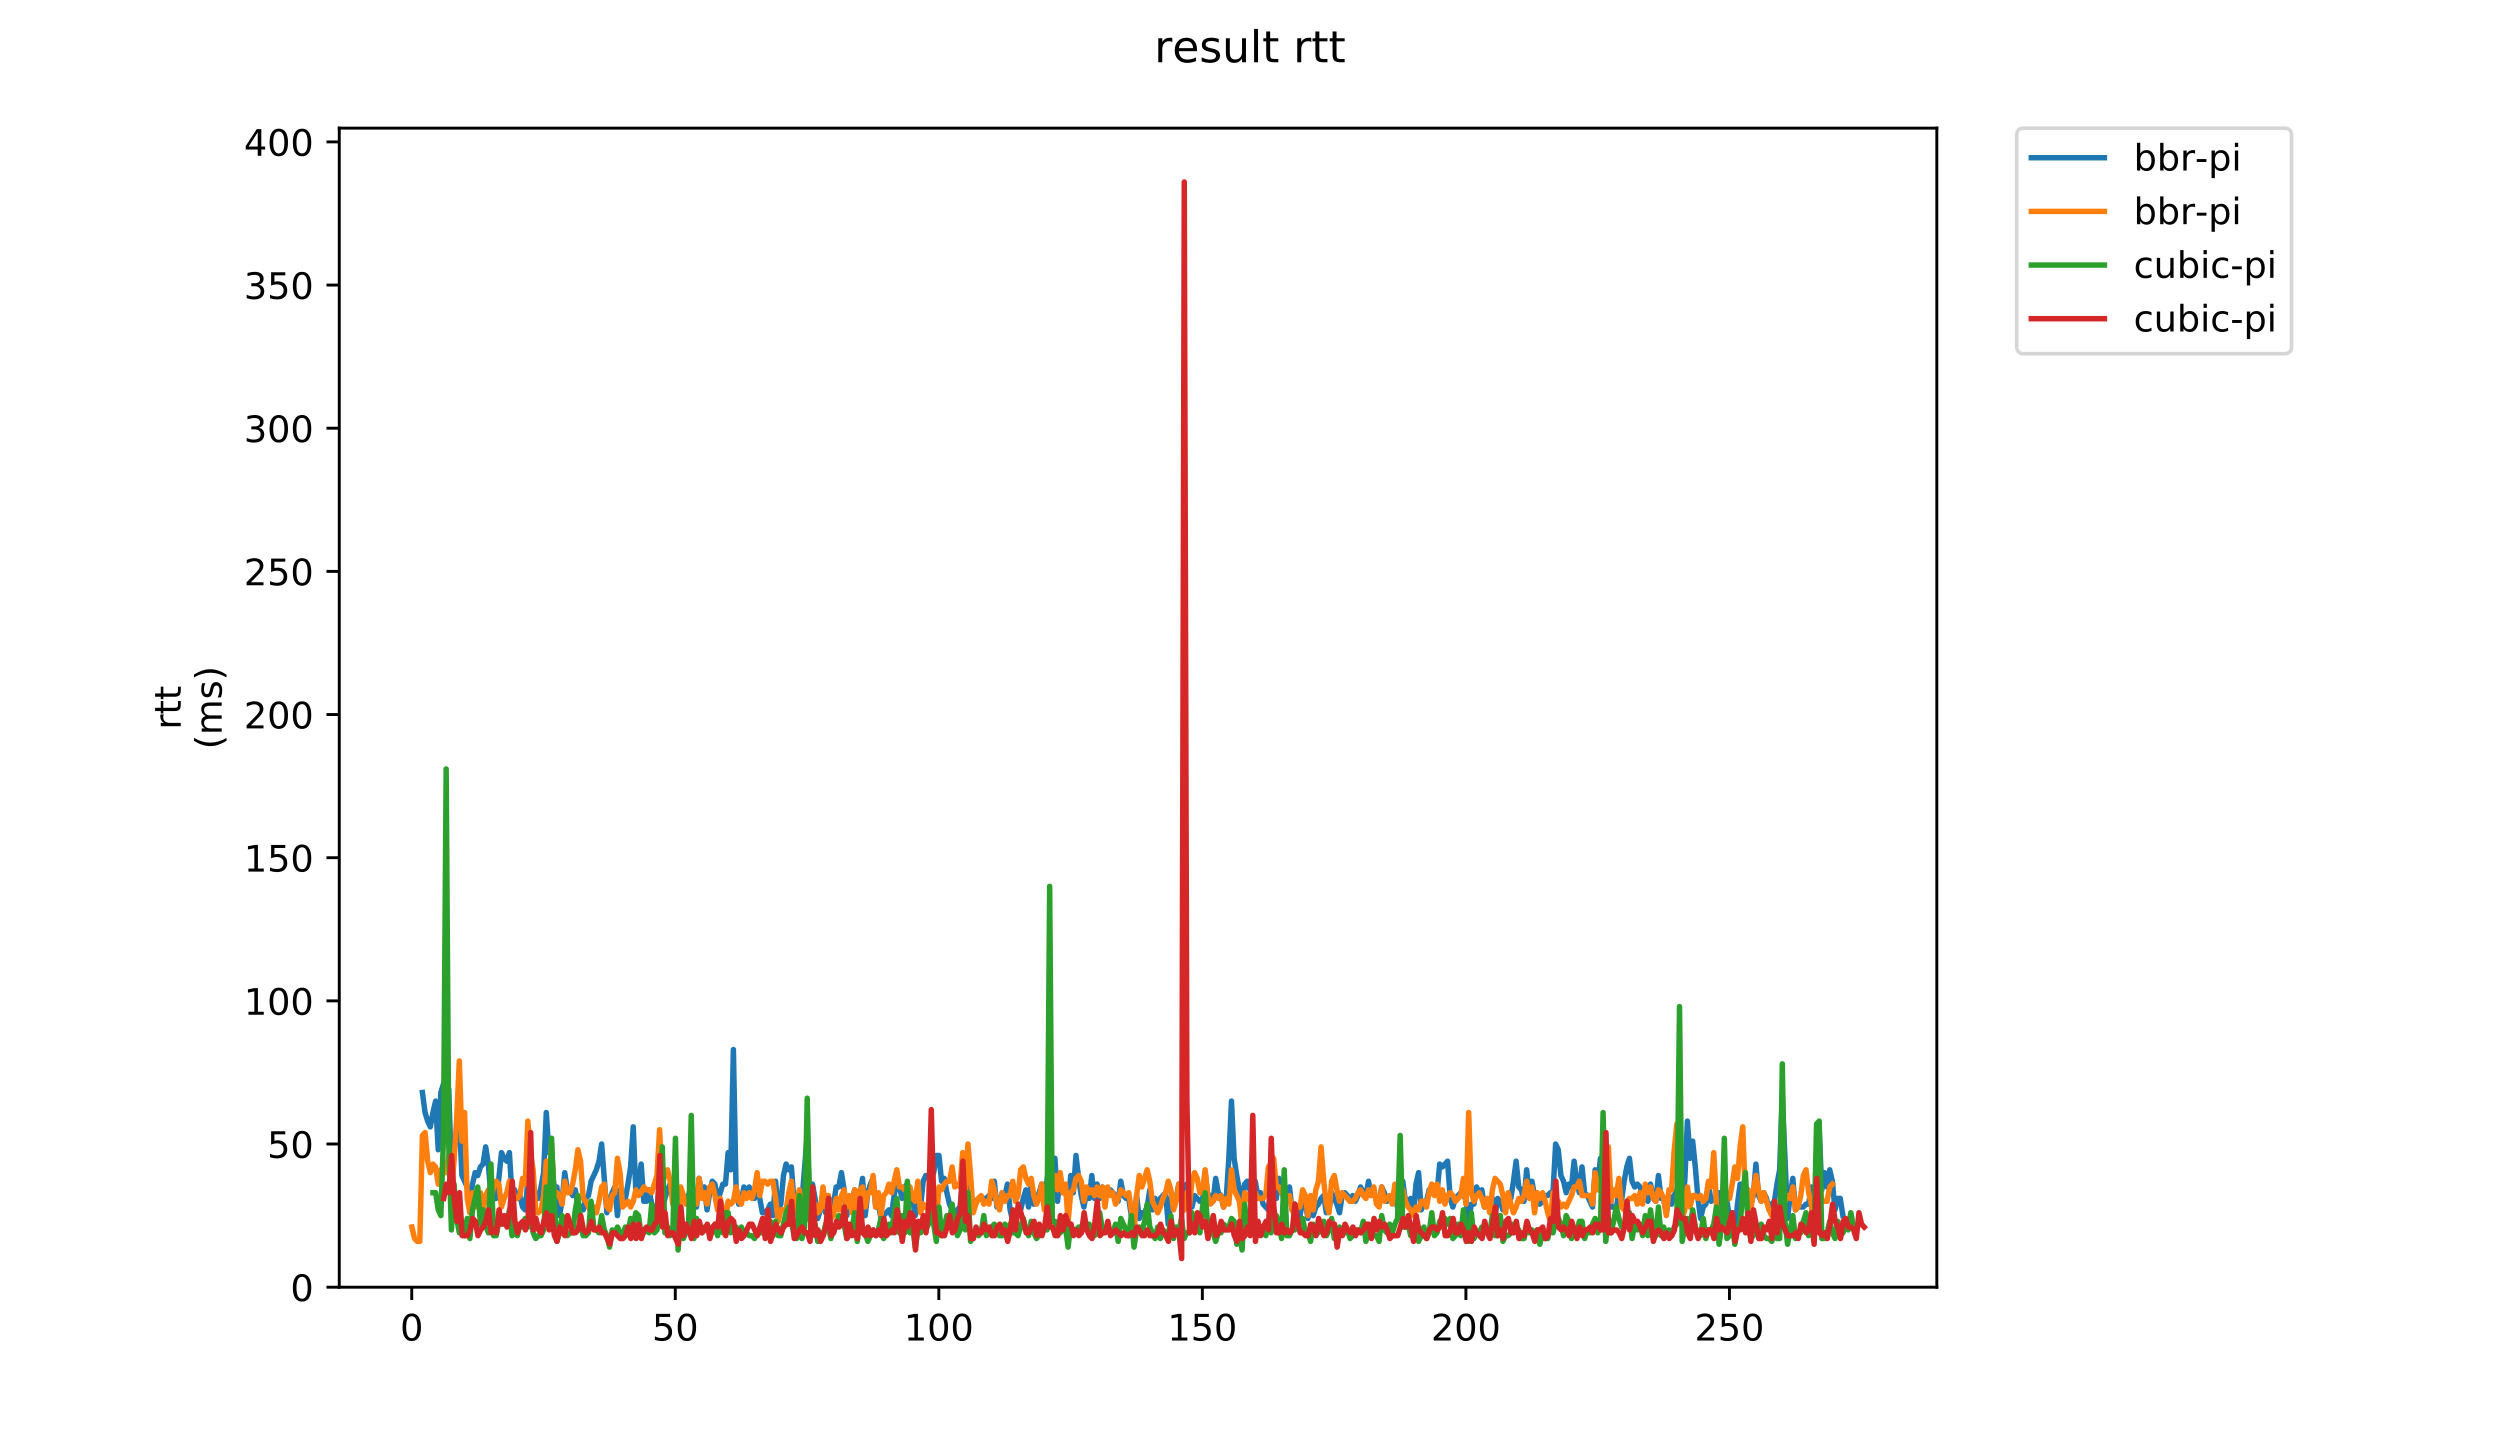 <?xml version="1.0" encoding="utf-8" standalone="no"?>
<!DOCTYPE svg PUBLIC "-//W3C//DTD SVG 1.1//EN"
  "http://www.w3.org/Graphics/SVG/1.1/DTD/svg11.dtd">
<!-- Created with matplotlib (https://matplotlib.org/) -->
<svg height="396pt" version="1.1" viewBox="0 0 684 396" width="684pt" xmlns="http://www.w3.org/2000/svg" xmlns:xlink="http://www.w3.org/1999/xlink">
 <defs>
  <style type="text/css">
*{stroke-linecap:butt;stroke-linejoin:round;}
  </style>
 </defs>
 <g id="figure_1">
  <g id="patch_1">
   <path d="M 0 396 
L 684 396 
L 684 0 
L 0 0 
z
" style="fill:#ffffff;"/>
  </g>
  <g id="axes_1">
   <g id="patch_2">
    <path d="M 92.824 352.174 
L 529.913 352.174 
L 529.913 35.062 
L 92.824 35.062 
z
" style="fill:#ffffff;"/>
   </g>
   <g id="matplotlib.axis_1">
    <g id="xtick_1">
     <g id="line2d_1">
      <defs>
       <path d="M 0 0 
L 0 3.5 
" id="m82601ecdbd" style="stroke:#000000;stroke-width:0.8;"/>
      </defs>
      <g>
       <use style="stroke:#000000;stroke-width:0.8;" x="112.654" xlink:href="#m82601ecdbd" y="352.174"/>
      </g>
     </g>
     <g id="text_1">
      <!-- 0 -->
      <defs>
       <path d="M 31.781 66.406 
Q 24.172 66.406 20.328 58.906 
Q 16.5 51.422 16.5 36.375 
Q 16.5 21.391 20.328 13.891 
Q 24.172 6.391 31.781 6.391 
Q 39.453 6.391 43.281 13.891 
Q 47.125 21.391 47.125 36.375 
Q 47.125 51.422 43.281 58.906 
Q 39.453 66.406 31.781 66.406 
z
M 31.781 74.219 
Q 44.047 74.219 50.516 64.516 
Q 56.984 54.828 56.984 36.375 
Q 56.984 17.969 50.516 8.266 
Q 44.047 -1.422 31.781 -1.422 
Q 19.531 -1.422 13.062 8.266 
Q 6.594 17.969 6.594 36.375 
Q 6.594 54.828 13.062 64.516 
Q 19.531 74.219 31.781 74.219 
z
" id="DejaVuSans-48"/>
      </defs>
      <g transform="translate(109.473 366.773)scale(0.1 -0.1)">
       <use xlink:href="#DejaVuSans-48"/>
      </g>
     </g>
    </g>
    <g id="xtick_2">
     <g id="line2d_2">
      <g>
       <use style="stroke:#000000;stroke-width:0.8;" x="184.758" xlink:href="#m82601ecdbd" y="352.174"/>
      </g>
     </g>
     <g id="text_2">
      <!-- 50 -->
      <defs>
       <path d="M 10.797 72.906 
L 49.516 72.906 
L 49.516 64.594 
L 19.828 64.594 
L 19.828 46.734 
Q 21.969 47.469 24.109 47.828 
Q 26.266 48.188 28.422 48.188 
Q 40.625 48.188 47.75 41.5 
Q 54.891 34.812 54.891 23.391 
Q 54.891 11.625 47.562 5.094 
Q 40.234 -1.422 26.906 -1.422 
Q 22.312 -1.422 17.547 -0.641 
Q 12.797 0.141 7.719 1.703 
L 7.719 11.625 
Q 12.109 9.234 16.797 8.062 
Q 21.484 6.891 26.703 6.891 
Q 35.156 6.891 40.078 11.328 
Q 45.016 15.766 45.016 23.391 
Q 45.016 31 40.078 35.438 
Q 35.156 39.891 26.703 39.891 
Q 22.75 39.891 18.812 39.016 
Q 14.891 38.141 10.797 36.281 
z
" id="DejaVuSans-53"/>
      </defs>
      <g transform="translate(178.396 366.773)scale(0.1 -0.1)">
       <use xlink:href="#DejaVuSans-53"/>
       <use x="63.623" xlink:href="#DejaVuSans-48"/>
      </g>
     </g>
    </g>
    <g id="xtick_3">
     <g id="line2d_3">
      <g>
       <use style="stroke:#000000;stroke-width:0.8;" x="256.863" xlink:href="#m82601ecdbd" y="352.174"/>
      </g>
     </g>
     <g id="text_3">
      <!-- 100 -->
      <defs>
       <path d="M 12.406 8.297 
L 28.516 8.297 
L 28.516 63.922 
L 10.984 60.406 
L 10.984 69.391 
L 28.422 72.906 
L 38.281 72.906 
L 38.281 8.297 
L 54.391 8.297 
L 54.391 0 
L 12.406 0 
z
" id="DejaVuSans-49"/>
      </defs>
      <g transform="translate(247.319 366.773)scale(0.1 -0.1)">
       <use xlink:href="#DejaVuSans-49"/>
       <use x="63.623" xlink:href="#DejaVuSans-48"/>
       <use x="127.246" xlink:href="#DejaVuSans-48"/>
      </g>
     </g>
    </g>
    <g id="xtick_4">
     <g id="line2d_4">
      <g>
       <use style="stroke:#000000;stroke-width:0.8;" x="328.967" xlink:href="#m82601ecdbd" y="352.174"/>
      </g>
     </g>
     <g id="text_4">
      <!-- 150 -->
      <g transform="translate(319.423 366.773)scale(0.1 -0.1)">
       <use xlink:href="#DejaVuSans-49"/>
       <use x="63.623" xlink:href="#DejaVuSans-53"/>
       <use x="127.246" xlink:href="#DejaVuSans-48"/>
      </g>
     </g>
    </g>
    <g id="xtick_5">
     <g id="line2d_5">
      <g>
       <use style="stroke:#000000;stroke-width:0.8;" x="401.071" xlink:href="#m82601ecdbd" y="352.174"/>
      </g>
     </g>
     <g id="text_5">
      <!-- 200 -->
      <defs>
       <path d="M 19.188 8.297 
L 53.609 8.297 
L 53.609 0 
L 7.328 0 
L 7.328 8.297 
Q 12.938 14.109 22.625 23.891 
Q 32.328 33.688 34.812 36.531 
Q 39.547 41.844 41.422 45.531 
Q 43.312 49.219 43.312 52.781 
Q 43.312 58.594 39.234 62.25 
Q 35.156 65.922 28.609 65.922 
Q 23.969 65.922 18.812 64.312 
Q 13.672 62.703 7.812 59.422 
L 7.812 69.391 
Q 13.766 71.781 18.938 73 
Q 24.125 74.219 28.422 74.219 
Q 39.75 74.219 46.484 68.547 
Q 53.219 62.891 53.219 53.422 
Q 53.219 48.922 51.531 44.891 
Q 49.859 40.875 45.406 35.406 
Q 44.188 33.984 37.641 27.219 
Q 31.109 20.453 19.188 8.297 
z
" id="DejaVuSans-50"/>
      </defs>
      <g transform="translate(391.527 366.773)scale(0.1 -0.1)">
       <use xlink:href="#DejaVuSans-50"/>
       <use x="63.623" xlink:href="#DejaVuSans-48"/>
       <use x="127.246" xlink:href="#DejaVuSans-48"/>
      </g>
     </g>
    </g>
    <g id="xtick_6">
     <g id="line2d_6">
      <g>
       <use style="stroke:#000000;stroke-width:0.8;" x="473.175" xlink:href="#m82601ecdbd" y="352.174"/>
      </g>
     </g>
     <g id="text_6">
      <!-- 250 -->
      <g transform="translate(463.632 366.773)scale(0.1 -0.1)">
       <use xlink:href="#DejaVuSans-50"/>
       <use x="63.623" xlink:href="#DejaVuSans-53"/>
       <use x="127.246" xlink:href="#DejaVuSans-48"/>
      </g>
     </g>
    </g>
   </g>
   <g id="matplotlib.axis_2">
    <g id="ytick_1">
     <g id="line2d_7">
      <defs>
       <path d="M 0 0 
L -3.5 0 
" id="me92500f382" style="stroke:#000000;stroke-width:0.8;"/>
      </defs>
      <g>
       <use style="stroke:#000000;stroke-width:0.8;" x="92.824" xlink:href="#me92500f382" y="352.174"/>
      </g>
     </g>
     <g id="text_7">
      <!-- 0 -->
      <g transform="translate(79.461 355.973)scale(0.1 -0.1)">
       <use xlink:href="#DejaVuSans-48"/>
      </g>
     </g>
    </g>
    <g id="ytick_2">
     <g id="line2d_8">
      <g>
       <use style="stroke:#000000;stroke-width:0.8;" x="92.824" xlink:href="#me92500f382" y="313.005"/>
      </g>
     </g>
     <g id="text_8">
      <!-- 50 -->
      <g transform="translate(73.099 316.804)scale(0.1 -0.1)">
       <use xlink:href="#DejaVuSans-53"/>
       <use x="63.623" xlink:href="#DejaVuSans-48"/>
      </g>
     </g>
    </g>
    <g id="ytick_3">
     <g id="line2d_9">
      <g>
       <use style="stroke:#000000;stroke-width:0.8;" x="92.824" xlink:href="#me92500f382" y="273.836"/>
      </g>
     </g>
     <g id="text_9">
      <!-- 100 -->
      <g transform="translate(66.736 277.636)scale(0.1 -0.1)">
       <use xlink:href="#DejaVuSans-49"/>
       <use x="63.623" xlink:href="#DejaVuSans-48"/>
       <use x="127.246" xlink:href="#DejaVuSans-48"/>
      </g>
     </g>
    </g>
    <g id="ytick_4">
     <g id="line2d_10">
      <g>
       <use style="stroke:#000000;stroke-width:0.8;" x="92.824" xlink:href="#me92500f382" y="234.667"/>
      </g>
     </g>
     <g id="text_10">
      <!-- 150 -->
      <g transform="translate(66.736 238.467)scale(0.1 -0.1)">
       <use xlink:href="#DejaVuSans-49"/>
       <use x="63.623" xlink:href="#DejaVuSans-53"/>
       <use x="127.246" xlink:href="#DejaVuSans-48"/>
      </g>
     </g>
    </g>
    <g id="ytick_5">
     <g id="line2d_11">
      <g>
       <use style="stroke:#000000;stroke-width:0.8;" x="92.824" xlink:href="#me92500f382" y="195.498"/>
      </g>
     </g>
     <g id="text_11">
      <!-- 200 -->
      <g transform="translate(66.736 199.298)scale(0.1 -0.1)">
       <use xlink:href="#DejaVuSans-50"/>
       <use x="63.623" xlink:href="#DejaVuSans-48"/>
       <use x="127.246" xlink:href="#DejaVuSans-48"/>
      </g>
     </g>
    </g>
    <g id="ytick_6">
     <g id="line2d_12">
      <g>
       <use style="stroke:#000000;stroke-width:0.8;" x="92.824" xlink:href="#me92500f382" y="156.33"/>
      </g>
     </g>
     <g id="text_12">
      <!-- 250 -->
      <g transform="translate(66.736 160.129)scale(0.1 -0.1)">
       <use xlink:href="#DejaVuSans-50"/>
       <use x="63.623" xlink:href="#DejaVuSans-53"/>
       <use x="127.246" xlink:href="#DejaVuSans-48"/>
      </g>
     </g>
    </g>
    <g id="ytick_7">
     <g id="line2d_13">
      <g>
       <use style="stroke:#000000;stroke-width:0.8;" x="92.824" xlink:href="#me92500f382" y="117.161"/>
      </g>
     </g>
     <g id="text_13">
      <!-- 300 -->
      <defs>
       <path d="M 40.578 39.312 
Q 47.656 37.797 51.625 33 
Q 55.609 28.219 55.609 21.188 
Q 55.609 10.406 48.188 4.484 
Q 40.766 -1.422 27.094 -1.422 
Q 22.516 -1.422 17.656 -0.516 
Q 12.797 0.391 7.625 2.203 
L 7.625 11.719 
Q 11.719 9.328 16.594 8.109 
Q 21.484 6.891 26.812 6.891 
Q 36.078 6.891 40.938 10.547 
Q 45.797 14.203 45.797 21.188 
Q 45.797 27.641 41.281 31.266 
Q 36.766 34.906 28.719 34.906 
L 20.219 34.906 
L 20.219 43.016 
L 29.109 43.016 
Q 36.375 43.016 40.234 45.922 
Q 44.094 48.828 44.094 54.297 
Q 44.094 59.906 40.109 62.906 
Q 36.141 65.922 28.719 65.922 
Q 24.656 65.922 20.016 65.031 
Q 15.375 64.156 9.812 62.312 
L 9.812 71.094 
Q 15.438 72.656 20.344 73.438 
Q 25.25 74.219 29.594 74.219 
Q 40.828 74.219 47.359 69.109 
Q 53.906 64.016 53.906 55.328 
Q 53.906 49.266 50.438 45.094 
Q 46.969 40.922 40.578 39.312 
z
" id="DejaVuSans-51"/>
      </defs>
      <g transform="translate(66.736 120.96)scale(0.1 -0.1)">
       <use xlink:href="#DejaVuSans-51"/>
       <use x="63.623" xlink:href="#DejaVuSans-48"/>
       <use x="127.246" xlink:href="#DejaVuSans-48"/>
      </g>
     </g>
    </g>
    <g id="ytick_8">
     <g id="line2d_14">
      <g>
       <use style="stroke:#000000;stroke-width:0.8;" x="92.824" xlink:href="#me92500f382" y="77.992"/>
      </g>
     </g>
     <g id="text_14">
      <!-- 350 -->
      <g transform="translate(66.736 81.791)scale(0.1 -0.1)">
       <use xlink:href="#DejaVuSans-51"/>
       <use x="63.623" xlink:href="#DejaVuSans-53"/>
       <use x="127.246" xlink:href="#DejaVuSans-48"/>
      </g>
     </g>
    </g>
    <g id="ytick_9">
     <g id="line2d_15">
      <g>
       <use style="stroke:#000000;stroke-width:0.8;" x="92.824" xlink:href="#me92500f382" y="38.823"/>
      </g>
     </g>
     <g id="text_15">
      <!-- 400 -->
      <defs>
       <path d="M 37.797 64.312 
L 12.891 25.391 
L 37.797 25.391 
z
M 35.203 72.906 
L 47.609 72.906 
L 47.609 25.391 
L 58.016 25.391 
L 58.016 17.188 
L 47.609 17.188 
L 47.609 0 
L 37.797 0 
L 37.797 17.188 
L 4.891 17.188 
L 4.891 26.703 
z
" id="DejaVuSans-52"/>
      </defs>
      <g transform="translate(66.736 42.622)scale(0.1 -0.1)">
       <use xlink:href="#DejaVuSans-52"/>
       <use x="63.623" xlink:href="#DejaVuSans-48"/>
       <use x="127.246" xlink:href="#DejaVuSans-48"/>
      </g>
     </g>
    </g>
    <g id="text_16">
     <!-- rtt -->
     <defs>
      <path d="M 41.109 46.297 
Q 39.594 47.172 37.812 47.578 
Q 36.031 48 33.891 48 
Q 26.266 48 22.188 43.047 
Q 18.109 38.094 18.109 28.812 
L 18.109 0 
L 9.078 0 
L 9.078 54.688 
L 18.109 54.688 
L 18.109 46.188 
Q 20.953 51.172 25.484 53.578 
Q 30.031 56 36.531 56 
Q 37.453 56 38.578 55.875 
Q 39.703 55.766 41.062 55.516 
z
" id="DejaVuSans-114"/>
      <path d="M 18.312 70.219 
L 18.312 54.688 
L 36.812 54.688 
L 36.812 47.703 
L 18.312 47.703 
L 18.312 18.016 
Q 18.312 11.328 20.141 9.422 
Q 21.969 7.516 27.594 7.516 
L 36.812 7.516 
L 36.812 0 
L 27.594 0 
Q 17.188 0 13.234 3.875 
Q 9.281 7.766 9.281 18.016 
L 9.281 47.703 
L 2.688 47.703 
L 2.688 54.688 
L 9.281 54.688 
L 9.281 70.219 
z
" id="DejaVuSans-116"/>
     </defs>
     <g transform="translate(49.459 199.594)rotate(-90)scale(0.1 -0.1)">
      <use xlink:href="#DejaVuSans-114"/>
      <use x="41.113" xlink:href="#DejaVuSans-116"/>
      <use x="80.322" xlink:href="#DejaVuSans-116"/>
     </g>
     <!-- (ms) -->
     <defs>
      <path d="M 31 75.875 
Q 24.469 64.656 21.281 53.656 
Q 18.109 42.672 18.109 31.391 
Q 18.109 20.125 21.312 9.062 
Q 24.516 -2 31 -13.188 
L 23.188 -13.188 
Q 15.875 -1.703 12.234 9.375 
Q 8.594 20.453 8.594 31.391 
Q 8.594 42.281 12.203 53.312 
Q 15.828 64.359 23.188 75.875 
z
" id="DejaVuSans-40"/>
      <path d="M 52 44.188 
Q 55.375 50.25 60.062 53.125 
Q 64.75 56 71.094 56 
Q 79.641 56 84.281 50.016 
Q 88.922 44.047 88.922 33.016 
L 88.922 0 
L 79.891 0 
L 79.891 32.719 
Q 79.891 40.578 77.094 44.375 
Q 74.312 48.188 68.609 48.188 
Q 61.625 48.188 57.562 43.547 
Q 53.516 38.922 53.516 30.906 
L 53.516 0 
L 44.484 0 
L 44.484 32.719 
Q 44.484 40.625 41.703 44.406 
Q 38.922 48.188 33.109 48.188 
Q 26.219 48.188 22.156 43.531 
Q 18.109 38.875 18.109 30.906 
L 18.109 0 
L 9.078 0 
L 9.078 54.688 
L 18.109 54.688 
L 18.109 46.188 
Q 21.188 51.219 25.484 53.609 
Q 29.781 56 35.688 56 
Q 41.656 56 45.828 52.969 
Q 50 49.953 52 44.188 
z
" id="DejaVuSans-109"/>
      <path d="M 44.281 53.078 
L 44.281 44.578 
Q 40.484 46.531 36.375 47.5 
Q 32.281 48.484 27.875 48.484 
Q 21.188 48.484 17.844 46.438 
Q 14.5 44.391 14.5 40.281 
Q 14.5 37.156 16.891 35.375 
Q 19.281 33.594 26.516 31.984 
L 29.594 31.297 
Q 39.156 29.25 43.188 25.516 
Q 47.219 21.781 47.219 15.094 
Q 47.219 7.469 41.188 3.016 
Q 35.156 -1.422 24.609 -1.422 
Q 20.219 -1.422 15.453 -0.562 
Q 10.688 0.297 5.422 2 
L 5.422 11.281 
Q 10.406 8.688 15.234 7.391 
Q 20.062 6.109 24.812 6.109 
Q 31.156 6.109 34.562 8.281 
Q 37.984 10.453 37.984 14.406 
Q 37.984 18.062 35.516 20.016 
Q 33.062 21.969 24.703 23.781 
L 21.578 24.516 
Q 13.234 26.266 9.516 29.906 
Q 5.812 33.547 5.812 39.891 
Q 5.812 47.609 11.281 51.797 
Q 16.75 56 26.812 56 
Q 31.781 56 36.172 55.266 
Q 40.578 54.547 44.281 53.078 
z
" id="DejaVuSans-115"/>
      <path d="M 8.016 75.875 
L 15.828 75.875 
Q 23.141 64.359 26.781 53.312 
Q 30.422 42.281 30.422 31.391 
Q 30.422 20.453 26.781 9.375 
Q 23.141 -1.703 15.828 -13.188 
L 8.016 -13.188 
Q 14.5 -2 17.703 9.062 
Q 20.906 20.125 20.906 31.391 
Q 20.906 42.672 17.703 53.656 
Q 14.5 64.656 8.016 75.875 
z
" id="DejaVuSans-41"/>
     </defs>
     <g transform="translate(60.657 204.995)rotate(-90)scale(0.1 -0.1)">
      <use xlink:href="#DejaVuSans-40"/>
      <use x="39.014" xlink:href="#DejaVuSans-109"/>
      <use x="136.426" xlink:href="#DejaVuSans-115"/>
      <use x="188.525" xlink:href="#DejaVuSans-41"/>
     </g>
    </g>
   </g>
   <g id="line2d_16">
    <path clip-path="url(#p5984186a1d)" d="M 115.573 298.904 
L 116.294 304.388 
L 117.015 306.738 
L 117.736 308.305 
L 118.457 304.388 
L 119.178 301.255 
L 119.899 314.572 
L 120.62 298.904 
L 121.341 296.554 
L 122.062 302.821 
L 122.783 298.121 
L 123.504 320.839 
L 124.225 313.005 
L 124.946 313.005 
L 125.667 306.738 
L 126.389 321.622 
L 127.831 324.756 
L 128.552 329.456 
L 129.273 323.973 
L 129.994 320.839 
L 130.715 321.622 
L 131.436 319.272 
L 132.157 318.489 
L 132.878 313.789 
L 133.599 318.489 
L 134.32 327.106 
L 135.041 327.889 
L 135.762 327.889 
L 136.483 322.406 
L 137.204 315.355 
L 137.925 316.922 
L 138.646 317.706 
L 139.367 315.355 
L 140.088 327.106 
L 140.809 325.539 
L 141.53 327.889 
L 142.251 327.106 
L 142.973 330.24 
L 143.694 331.023 
L 144.415 323.189 
L 145.136 325.539 
L 145.857 323.973 
L 146.578 327.889 
L 147.299 327.889 
L 148.02 324.756 
L 148.741 320.839 
L 149.462 304.388 
L 150.183 315.355 
L 150.904 316.139 
L 151.625 325.539 
L 152.346 324.756 
L 153.067 332.59 
L 153.788 328.673 
L 154.509 320.839 
L 155.23 325.539 
L 155.951 325.539 
L 156.672 327.106 
L 157.393 325.539 
L 158.114 329.456 
L 159.556 331.023 
L 160.278 327.889 
L 160.999 327.106 
L 161.72 323.189 
L 163.162 320.056 
L 163.883 317.706 
L 164.604 313.005 
L 166.046 331.806 
L 166.767 328.673 
L 167.488 326.323 
L 168.209 324.756 
L 168.93 332.59 
L 169.651 325.539 
L 170.372 327.889 
L 171.093 327.889 
L 171.814 323.973 
L 172.535 319.272 
L 173.256 308.305 
L 173.977 326.323 
L 174.698 323.973 
L 175.419 318.489 
L 176.14 328.673 
L 176.862 328.673 
L 177.583 325.539 
L 178.304 329.456 
L 179.025 331.023 
L 179.746 331.023 
L 180.467 323.189 
L 181.188 331.023 
L 181.909 327.889 
L 182.63 325.539 
L 183.351 323.973 
L 184.072 326.323 
L 184.793 326.323 
L 185.514 334.94 
L 186.235 325.539 
L 187.677 328.673 
L 188.398 327.106 
L 189.119 324.756 
L 189.84 327.889 
L 190.561 330.24 
L 191.282 322.406 
L 192.003 327.106 
L 192.724 324.756 
L 193.445 331.023 
L 194.167 326.323 
L 194.888 323.189 
L 195.609 323.973 
L 196.33 328.673 
L 197.772 323.973 
L 198.493 323.973 
L 199.214 315.355 
L 199.935 320.056 
L 200.656 287.154 
L 201.377 324.756 
L 202.098 329.456 
L 202.819 328.673 
L 203.54 324.756 
L 204.261 327.106 
L 204.982 324.756 
L 206.424 327.889 
L 207.145 323.973 
L 208.587 331.806 
L 209.308 331.806 
L 210.029 331.023 
L 210.751 329.456 
L 211.472 332.59 
L 212.193 323.189 
L 212.914 331.023 
L 213.635 329.456 
L 214.356 321.622 
L 215.077 318.489 
L 215.798 320.056 
L 216.519 319.272 
L 217.24 328.673 
L 217.961 331.806 
L 218.682 327.106 
L 219.403 328.673 
L 220.845 310.655 
L 221.566 331.023 
L 222.287 323.973 
L 223.008 327.889 
L 223.729 333.373 
L 224.45 331.023 
L 225.171 327.106 
L 225.892 331.806 
L 226.613 327.106 
L 227.335 331.023 
L 228.056 329.456 
L 228.777 324.756 
L 229.498 324.756 
L 230.219 320.839 
L 230.94 325.539 
L 231.661 332.59 
L 232.382 328.673 
L 233.103 329.456 
L 233.824 325.539 
L 234.545 330.24 
L 235.266 327.106 
L 235.987 322.406 
L 236.708 332.59 
L 237.429 326.323 
L 238.15 323.973 
L 238.871 322.406 
L 239.592 330.24 
L 240.313 329.456 
L 241.034 333.373 
L 243.197 331.023 
L 243.918 332.59 
L 244.64 327.106 
L 245.361 323.189 
L 246.082 324.756 
L 246.803 327.889 
L 247.524 324.756 
L 248.245 323.973 
L 248.966 325.539 
L 249.687 327.889 
L 250.408 332.59 
L 251.129 328.673 
L 251.85 330.24 
L 252.571 323.189 
L 253.292 321.622 
L 254.013 321.622 
L 254.734 322.406 
L 255.455 320.839 
L 256.176 316.139 
L 256.897 316.139 
L 257.618 323.189 
L 258.339 322.406 
L 259.06 326.323 
L 259.781 329.456 
L 260.502 331.023 
L 261.224 331.806 
L 262.666 330.24 
L 263.387 323.189 
L 264.108 326.323 
L 264.829 316.922 
L 265.55 331.806 
L 266.271 331.023 
L 266.992 328.673 
L 267.713 327.889 
L 269.876 327.889 
L 270.597 327.106 
L 271.318 327.889 
L 272.039 323.189 
L 272.76 330.24 
L 273.481 329.456 
L 274.202 326.323 
L 274.923 327.106 
L 275.644 323.973 
L 276.365 331.023 
L 277.086 334.156 
L 277.808 332.59 
L 279.25 331.023 
L 279.971 327.889 
L 280.692 325.539 
L 281.413 330.24 
L 282.134 323.973 
L 282.855 329.456 
L 283.576 328.673 
L 285.018 323.973 
L 285.739 324.756 
L 286.46 323.189 
L 287.181 316.922 
L 287.902 319.272 
L 288.623 316.922 
L 289.344 328.673 
L 290.065 321.622 
L 290.786 326.323 
L 291.507 325.539 
L 292.228 329.456 
L 292.949 321.622 
L 293.67 326.323 
L 294.391 316.139 
L 295.113 322.406 
L 295.834 327.106 
L 296.555 330.24 
L 297.276 326.323 
L 297.997 327.889 
L 298.718 321.622 
L 299.439 327.889 
L 300.16 323.973 
L 300.881 327.889 
L 301.602 324.756 
L 302.323 327.889 
L 303.044 325.539 
L 303.765 325.539 
L 305.207 327.106 
L 305.928 328.673 
L 306.649 323.189 
L 307.37 327.106 
L 308.091 327.889 
L 308.812 327.889 
L 309.533 332.59 
L 310.254 334.94 
L 310.975 327.106 
L 311.697 333.373 
L 312.418 331.806 
L 313.139 331.806 
L 313.86 330.24 
L 314.581 325.539 
L 315.302 331.023 
L 316.023 327.889 
L 316.744 330.24 
L 317.465 327.889 
L 318.907 326.323 
L 319.628 334.94 
L 320.349 327.889 
L 321.07 329.456 
L 321.791 327.889 
L 322.512 323.973 
L 323.233 327.106 
L 323.954 331.023 
L 324.675 323.973 
L 325.396 328.673 
L 326.117 330.24 
L 326.838 327.106 
L 328.28 328.673 
L 329.002 328.673 
L 329.723 320.839 
L 330.444 327.106 
L 331.165 327.106 
L 331.886 328.673 
L 332.607 322.406 
L 333.328 326.323 
L 334.049 327.106 
L 334.77 330.24 
L 335.491 327.889 
L 336.212 316.922 
L 336.933 301.255 
L 337.654 316.922 
L 338.375 321.622 
L 339.817 329.456 
L 340.538 323.973 
L 341.259 323.189 
L 341.98 325.539 
L 342.701 327.106 
L 343.422 323.189 
L 344.143 327.106 
L 344.864 326.323 
L 345.586 329.456 
L 347.028 331.023 
L 348.47 319.272 
L 349.191 327.889 
L 349.912 322.406 
L 350.633 326.323 
L 351.354 326.323 
L 352.075 328.673 
L 352.796 324.756 
L 353.517 331.023 
L 354.238 329.456 
L 355.68 332.59 
L 356.401 328.673 
L 357.122 328.673 
L 357.843 333.373 
L 358.564 330.24 
L 359.285 332.59 
L 360.006 330.24 
L 360.727 329.456 
L 361.448 327.889 
L 362.17 327.106 
L 362.891 331.806 
L 363.612 331.023 
L 364.333 326.323 
L 365.775 329.456 
L 366.496 331.806 
L 367.217 327.106 
L 367.938 326.323 
L 368.659 327.106 
L 369.38 328.673 
L 370.101 327.106 
L 370.822 328.673 
L 371.543 327.106 
L 372.264 324.756 
L 372.985 326.323 
L 373.706 327.106 
L 374.427 323.189 
L 375.148 327.106 
L 375.869 326.323 
L 377.311 329.456 
L 378.032 324.756 
L 378.753 326.323 
L 379.475 328.673 
L 380.196 327.889 
L 380.917 328.673 
L 381.638 327.889 
L 382.359 330.24 
L 383.08 330.24 
L 383.801 323.189 
L 384.522 328.673 
L 385.243 328.673 
L 385.964 327.889 
L 386.685 332.59 
L 387.406 323.973 
L 388.127 320.839 
L 388.848 331.023 
L 389.569 329.456 
L 390.29 328.673 
L 391.011 325.539 
L 391.732 326.323 
L 392.453 325.539 
L 393.174 326.323 
L 393.895 318.489 
L 394.616 319.272 
L 396.059 317.706 
L 396.78 327.889 
L 397.501 330.24 
L 398.222 327.889 
L 399.664 326.323 
L 400.385 326.323 
L 401.106 328.673 
L 401.827 334.156 
L 402.548 329.456 
L 403.269 329.456 
L 403.99 324.756 
L 404.711 326.323 
L 405.432 325.539 
L 406.153 330.24 
L 406.874 328.673 
L 407.595 331.023 
L 408.316 327.889 
L 409.037 332.59 
L 409.758 327.889 
L 410.479 328.673 
L 411.2 331.023 
L 411.921 330.24 
L 412.642 327.889 
L 413.364 327.889 
L 414.085 323.189 
L 414.806 317.706 
L 415.527 324.756 
L 416.248 325.539 
L 416.969 328.673 
L 417.69 320.056 
L 418.411 327.106 
L 419.132 323.189 
L 419.853 327.106 
L 420.574 328.673 
L 421.295 329.456 
L 422.016 328.673 
L 422.737 327.106 
L 423.458 327.106 
L 424.179 326.323 
L 424.9 326.323 
L 425.621 313.005 
L 426.342 314.572 
L 427.063 321.622 
L 427.784 323.189 
L 428.505 326.323 
L 429.226 323.973 
L 429.948 324.756 
L 430.669 317.706 
L 431.39 323.189 
L 432.111 326.323 
L 432.832 319.272 
L 433.553 326.323 
L 434.274 327.106 
L 435.716 330.24 
L 436.437 320.056 
L 437.158 323.973 
L 437.879 316.922 
L 438.6 327.889 
L 439.321 334.94 
L 440.042 318.489 
L 440.763 330.24 
L 441.484 330.24 
L 442.205 331.023 
L 442.926 325.539 
L 443.647 328.673 
L 444.368 323.189 
L 445.089 319.272 
L 445.81 316.922 
L 446.532 323.189 
L 447.253 324.756 
L 447.974 323.973 
L 448.695 324.756 
L 449.416 327.106 
L 450.858 328.673 
L 451.579 323.973 
L 452.3 327.889 
L 453.021 328.673 
L 453.742 321.622 
L 454.463 327.889 
L 455.184 327.889 
L 455.905 331.806 
L 456.626 327.106 
L 457.347 329.456 
L 458.068 327.106 
L 458.789 325.539 
L 459.51 326.323 
L 460.231 327.889 
L 460.952 323.189 
L 461.673 306.738 
L 462.394 316.922 
L 463.115 312.222 
L 463.837 319.272 
L 464.558 327.889 
L 465.279 333.373 
L 466 330.24 
L 466.721 329.456 
L 467.442 323.973 
L 468.163 328.673 
L 468.884 327.889 
L 469.605 328.673 
L 470.326 326.323 
L 471.047 331.806 
L 471.768 329.456 
L 472.489 328.673 
L 473.21 333.373 
L 473.931 331.806 
L 474.652 337.29 
L 475.373 329.456 
L 476.094 323.973 
L 476.815 327.106 
L 477.536 329.456 
L 478.257 325.539 
L 478.978 329.456 
L 479.699 327.106 
L 480.421 318.489 
L 481.142 327.106 
L 481.863 328.673 
L 482.584 326.323 
L 483.305 327.889 
L 484.026 331.023 
L 484.747 329.456 
L 485.468 328.673 
L 486.189 323.973 
L 486.91 320.056 
L 487.631 299.688 
L 489.073 333.373 
L 489.794 327.106 
L 490.515 322.406 
L 491.236 331.023 
L 491.957 330.24 
L 493.399 330.24 
L 494.12 329.456 
L 494.841 329.456 
L 495.562 324.756 
L 496.283 327.106 
L 497.005 322.406 
L 497.726 309.088 
L 498.447 325.539 
L 499.168 320.839 
L 499.889 324.756 
L 500.61 320.056 
L 501.331 323.189 
L 502.052 331.023 
L 502.773 327.889 
L 503.494 327.889 
L 504.215 332.59 
L 504.215 332.59 
" style="fill:none;stroke:#1f77b4;stroke-linecap:square;stroke-width:1.5;"/>
   </g>
   <g id="line2d_17">
    <path clip-path="url(#p5984186a1d)" d="M 112.692 335.723 
L 113.413 338.857 
L 114.134 339.64 
L 114.855 339.64 
L 115.576 310.655 
L 116.297 309.872 
L 117.018 317.706 
L 117.739 320.839 
L 118.46 318.489 
L 119.181 319.272 
L 119.902 323.973 
L 120.623 320.056 
L 121.344 320.056 
L 122.065 320.839 
L 122.786 316.139 
L 123.507 325.539 
L 124.228 317.706 
L 124.949 305.955 
L 125.67 290.287 
L 126.391 312.222 
L 127.112 304.388 
L 127.833 327.889 
L 128.555 331.806 
L 129.276 326.323 
L 129.997 330.24 
L 130.718 328.673 
L 131.439 326.323 
L 132.16 331.023 
L 132.881 327.106 
L 133.602 325.539 
L 134.323 327.889 
L 135.044 324.756 
L 135.765 323.189 
L 136.486 323.973 
L 137.207 330.24 
L 137.928 327.889 
L 138.649 326.323 
L 139.37 323.189 
L 140.091 324.756 
L 140.812 327.889 
L 141.533 327.889 
L 142.254 327.106 
L 142.975 322.406 
L 143.696 323.973 
L 144.417 306.738 
L 145.139 315.355 
L 145.86 320.056 
L 146.581 331.806 
L 147.302 331.806 
L 148.023 331.023 
L 148.744 327.106 
L 149.465 317.706 
L 150.186 325.539 
L 150.907 313.005 
L 151.628 327.889 
L 152.349 326.323 
L 153.07 327.106 
L 153.791 329.456 
L 154.512 323.189 
L 155.233 326.323 
L 155.954 326.323 
L 156.675 323.973 
L 157.396 320.056 
L 158.117 314.572 
L 158.838 317.706 
L 159.559 327.889 
L 160.28 328.673 
L 161.722 331.806 
L 162.444 330.24 
L 163.165 331.806 
L 163.886 328.673 
L 164.607 324.756 
L 165.328 323.973 
L 166.049 330.24 
L 166.77 331.023 
L 167.491 327.106 
L 168.212 326.323 
L 168.933 316.922 
L 169.654 320.839 
L 170.375 330.24 
L 171.817 328.673 
L 172.538 330.24 
L 173.259 328.673 
L 173.98 325.539 
L 174.701 327.106 
L 175.422 326.323 
L 176.143 324.756 
L 176.864 325.539 
L 177.585 325.539 
L 178.306 326.323 
L 179.749 321.622 
L 180.47 309.088 
L 181.191 324.756 
L 181.912 320.839 
L 182.633 320.056 
L 183.354 323.189 
L 184.075 329.456 
L 184.796 328.673 
L 185.517 339.64 
L 186.238 324.756 
L 187.68 329.456 
L 188.401 329.456 
L 189.122 326.323 
L 189.843 327.106 
L 190.564 329.456 
L 191.285 322.406 
L 192.006 327.889 
L 192.727 326.323 
L 193.448 329.456 
L 194.169 324.756 
L 194.89 323.973 
L 195.612 327.106 
L 196.333 331.023 
L 197.054 327.889 
L 197.775 331.023 
L 198.496 333.373 
L 199.217 328.673 
L 199.938 329.456 
L 200.659 328.673 
L 201.38 324.756 
L 202.101 328.673 
L 202.822 329.456 
L 203.543 326.323 
L 204.264 327.889 
L 204.985 326.323 
L 205.706 327.889 
L 206.427 325.539 
L 207.148 320.839 
L 207.869 327.106 
L 208.59 323.189 
L 209.311 323.189 
L 210.032 323.973 
L 210.753 323.189 
L 211.474 323.189 
L 212.195 327.889 
L 212.917 334.156 
L 213.638 331.023 
L 215.08 331.023 
L 215.801 326.323 
L 216.522 323.189 
L 217.243 331.806 
L 218.685 325.539 
L 220.127 331.806 
L 220.848 327.889 
L 221.569 327.106 
L 222.29 330.24 
L 223.011 329.456 
L 223.732 331.806 
L 224.453 331.023 
L 225.174 324.756 
L 225.895 330.24 
L 226.616 327.106 
L 227.337 333.373 
L 228.058 332.59 
L 228.779 327.889 
L 229.501 331.023 
L 230.222 327.106 
L 230.943 325.539 
L 231.664 330.24 
L 232.385 327.106 
L 233.106 331.806 
L 233.827 325.539 
L 234.548 331.023 
L 235.269 325.539 
L 235.99 324.756 
L 236.711 330.24 
L 237.432 326.323 
L 238.153 326.323 
L 238.874 321.622 
L 239.595 330.24 
L 240.316 326.323 
L 241.037 332.59 
L 241.758 327.106 
L 242.479 326.323 
L 243.2 323.973 
L 243.921 326.323 
L 245.363 320.056 
L 246.085 324.756 
L 246.806 324.756 
L 247.527 325.539 
L 248.248 325.539 
L 248.969 324.756 
L 249.69 327.889 
L 250.411 328.673 
L 251.132 323.189 
L 251.853 331.806 
L 252.574 329.456 
L 254.016 331.023 
L 254.737 330.24 
L 255.458 325.539 
L 256.179 334.156 
L 256.9 324.756 
L 257.621 325.539 
L 258.342 323.973 
L 259.063 323.189 
L 259.784 323.189 
L 260.505 319.272 
L 261.226 324.756 
L 261.947 323.973 
L 262.668 324.756 
L 263.39 315.355 
L 264.111 325.539 
L 264.832 313.005 
L 265.553 321.622 
L 266.274 331.806 
L 266.995 329.456 
L 267.716 327.889 
L 268.437 327.106 
L 269.158 329.456 
L 269.879 328.673 
L 270.6 329.456 
L 271.321 323.189 
L 272.042 325.539 
L 272.763 329.456 
L 273.484 331.023 
L 274.205 326.323 
L 274.926 328.673 
L 275.647 327.106 
L 276.368 327.106 
L 277.089 323.189 
L 277.81 328.673 
L 278.531 327.106 
L 279.252 320.056 
L 279.974 319.272 
L 280.695 322.406 
L 281.416 323.973 
L 282.137 322.406 
L 282.858 327.106 
L 283.579 329.456 
L 284.3 327.889 
L 285.021 323.973 
L 285.742 331.023 
L 286.463 330.24 
L 287.184 325.539 
L 287.905 324.756 
L 288.626 321.622 
L 289.347 325.539 
L 290.068 320.839 
L 290.789 326.323 
L 291.51 323.973 
L 292.231 334.156 
L 292.952 326.323 
L 293.673 325.539 
L 294.394 322.406 
L 295.115 321.622 
L 295.836 323.189 
L 296.557 328.673 
L 297.279 324.756 
L 298 326.323 
L 298.721 325.539 
L 299.442 327.106 
L 300.163 324.756 
L 300.884 327.106 
L 301.605 324.756 
L 302.326 330.24 
L 303.047 324.756 
L 303.768 327.106 
L 304.489 326.323 
L 305.21 329.456 
L 305.931 327.889 
L 306.652 325.539 
L 308.094 327.106 
L 308.815 326.323 
L 309.536 331.023 
L 310.257 337.29 
L 310.978 327.106 
L 311.699 321.622 
L 312.42 324.756 
L 313.863 320.056 
L 314.584 323.189 
L 315.305 328.673 
L 316.747 331.806 
L 317.468 330.24 
L 318.189 327.889 
L 318.91 326.323 
L 319.631 323.189 
L 320.352 325.539 
L 321.073 331.023 
L 321.794 328.673 
L 322.515 323.973 
L 323.236 327.889 
L 323.957 331.023 
L 324.678 326.323 
L 325.399 330.24 
L 326.12 323.189 
L 326.841 320.839 
L 327.562 322.406 
L 328.283 326.323 
L 329.004 326.323 
L 329.725 320.056 
L 330.447 327.106 
L 331.168 329.456 
L 331.889 328.673 
L 332.61 327.106 
L 333.331 327.889 
L 334.052 327.106 
L 334.773 330.24 
L 335.494 327.889 
L 336.215 329.456 
L 336.936 320.056 
L 337.657 325.539 
L 339.099 328.673 
L 339.82 335.723 
L 340.541 326.323 
L 341.262 327.106 
L 341.983 328.673 
L 342.704 325.539 
L 343.425 326.323 
L 344.146 327.889 
L 345.588 327.889 
L 346.309 327.106 
L 347.03 319.272 
L 347.752 318.489 
L 348.473 316.922 
L 349.194 324.756 
L 349.915 324.756 
L 351.357 327.889 
L 352.078 328.673 
L 352.799 327.106 
L 353.52 331.023 
L 354.241 332.59 
L 354.962 330.24 
L 355.683 330.24 
L 356.404 325.539 
L 357.125 327.106 
L 357.846 332.59 
L 358.567 327.106 
L 359.288 331.023 
L 360.009 325.539 
L 360.73 323.189 
L 361.451 313.789 
L 362.172 323.189 
L 362.893 329.456 
L 363.614 331.806 
L 364.336 323.189 
L 365.057 321.622 
L 365.778 325.539 
L 366.499 328.673 
L 367.22 326.323 
L 369.383 328.673 
L 370.104 328.673 
L 370.825 327.889 
L 371.546 326.323 
L 372.267 325.539 
L 372.988 327.106 
L 373.709 327.889 
L 374.43 325.539 
L 375.151 327.106 
L 375.872 324.756 
L 376.593 329.456 
L 377.314 330.24 
L 378.035 324.756 
L 378.756 328.673 
L 380.198 327.106 
L 380.92 329.456 
L 381.641 323.973 
L 382.362 326.323 
L 383.083 329.456 
L 383.804 325.539 
L 384.525 328.673 
L 385.246 330.24 
L 385.967 331.023 
L 386.688 332.59 
L 387.409 330.24 
L 388.13 331.023 
L 388.851 328.673 
L 389.572 328.673 
L 390.293 330.24 
L 391.014 326.323 
L 391.735 323.973 
L 392.456 327.106 
L 393.177 323.973 
L 393.898 328.673 
L 394.619 325.539 
L 395.34 329.456 
L 396.061 327.106 
L 396.782 326.323 
L 397.503 327.106 
L 398.225 328.673 
L 399.667 327.106 
L 400.388 322.406 
L 401.109 329.456 
L 401.83 304.388 
L 402.551 326.323 
L 403.272 328.673 
L 403.993 327.106 
L 404.714 326.323 
L 405.435 327.889 
L 406.156 330.24 
L 406.877 327.889 
L 407.598 331.806 
L 408.319 325.539 
L 409.04 322.406 
L 410.482 323.973 
L 411.203 327.106 
L 411.924 331.806 
L 412.645 326.323 
L 413.366 329.456 
L 414.087 331.806 
L 414.809 330.24 
L 415.53 327.889 
L 416.251 328.673 
L 416.972 327.106 
L 417.693 323.189 
L 418.414 327.889 
L 419.135 324.756 
L 419.856 331.806 
L 420.577 326.323 
L 421.298 327.889 
L 422.019 326.323 
L 422.74 328.673 
L 423.461 331.806 
L 424.182 334.156 
L 424.903 326.323 
L 425.624 328.673 
L 426.345 328.673 
L 427.066 330.24 
L 427.787 329.456 
L 428.508 330.24 
L 429.95 327.106 
L 430.671 324.756 
L 431.392 324.756 
L 432.114 323.189 
L 432.835 327.106 
L 434.998 327.106 
L 435.719 329.456 
L 436.44 320.839 
L 437.161 325.539 
L 437.882 325.539 
L 438.603 326.323 
L 439.324 319.272 
L 440.045 313.789 
L 440.766 328.673 
L 441.487 325.539 
L 442.208 327.106 
L 442.929 322.406 
L 443.65 330.24 
L 444.371 331.023 
L 445.092 328.673 
L 445.813 327.889 
L 446.534 327.889 
L 447.255 327.106 
L 447.976 329.456 
L 448.698 326.323 
L 449.419 329.456 
L 450.14 323.973 
L 450.861 326.323 
L 451.582 324.756 
L 452.303 327.889 
L 453.024 328.673 
L 453.745 325.539 
L 454.466 326.323 
L 455.187 327.889 
L 455.908 332.59 
L 456.629 325.539 
L 457.35 325.539 
L 458.071 314.572 
L 458.792 307.522 
L 459.513 327.889 
L 460.234 333.373 
L 460.955 331.023 
L 461.676 324.756 
L 462.397 330.24 
L 463.118 327.106 
L 463.839 327.106 
L 464.56 327.889 
L 465.282 327.106 
L 466.003 328.673 
L 466.724 327.889 
L 467.445 323.189 
L 468.166 324.756 
L 468.887 315.355 
L 469.608 329.456 
L 470.329 335.723 
L 471.05 331.806 
L 471.771 328.673 
L 472.492 327.106 
L 473.213 327.889 
L 473.934 323.973 
L 474.655 319.272 
L 475.376 322.406 
L 476.097 313.789 
L 476.818 308.305 
L 477.539 327.889 
L 478.26 325.539 
L 478.981 331.023 
L 480.423 321.622 
L 481.144 325.539 
L 481.865 328.673 
L 482.587 326.323 
L 484.029 331.023 
L 484.75 332.59 
L 485.471 333.373 
L 486.192 333.373 
L 487.634 327.106 
L 488.355 328.673 
L 489.076 327.106 
L 489.797 327.889 
L 490.518 324.756 
L 491.239 331.023 
L 491.96 330.24 
L 492.681 327.106 
L 493.402 321.622 
L 494.123 320.056 
L 494.844 326.323 
L 495.565 329.456 
L 496.286 336.507 
L 497.007 330.24 
L 497.728 321.622 
L 498.449 328.673 
L 499.892 328.673 
L 500.613 324.756 
L 501.334 323.973 
L 501.334 323.973 
" style="fill:none;stroke:#ff7f0e;stroke-linecap:square;stroke-width:1.5;"/>
   </g>
   <g id="line2d_18">
    <path clip-path="url(#p5984186a1d)" d="M 118.463 326.323 
L 119.184 326.323 
L 119.905 331.023 
L 120.626 332.59 
L 121.347 310.655 
L 122.068 210.383 
L 122.789 313.789 
L 123.51 336.507 
L 124.231 323.973 
L 124.952 333.373 
L 125.673 337.29 
L 126.394 334.156 
L 127.115 338.073 
L 127.836 333.373 
L 128.557 338.857 
L 129.278 331.023 
L 130.721 324.756 
L 131.442 334.94 
L 132.163 331.023 
L 132.884 334.94 
L 133.605 337.29 
L 134.326 318.489 
L 135.047 338.073 
L 135.768 338.073 
L 136.489 334.156 
L 137.21 334.156 
L 137.931 334.94 
L 138.652 334.94 
L 139.373 331.023 
L 140.094 338.073 
L 140.815 337.29 
L 141.536 338.073 
L 142.257 334.94 
L 142.978 335.723 
L 143.699 333.373 
L 144.42 335.723 
L 145.141 331.806 
L 145.862 337.29 
L 146.583 338.857 
L 147.305 338.073 
L 148.026 338.073 
L 148.747 336.507 
L 149.468 324.756 
L 150.189 334.94 
L 150.91 311.438 
L 151.631 329.456 
L 152.352 339.64 
L 153.073 337.29 
L 153.794 332.59 
L 154.515 335.723 
L 155.236 338.073 
L 155.957 337.29 
L 156.678 337.29 
L 157.399 331.023 
L 158.12 327.106 
L 158.841 334.94 
L 159.562 338.073 
L 160.283 338.073 
L 161.004 337.29 
L 161.725 328.673 
L 162.446 335.723 
L 163.889 337.29 
L 164.61 332.59 
L 165.331 336.507 
L 166.052 338.073 
L 166.773 341.207 
L 167.494 336.507 
L 168.215 337.29 
L 168.936 335.723 
L 169.657 337.29 
L 170.378 338.073 
L 171.099 335.723 
L 171.82 337.29 
L 172.541 333.373 
L 173.262 334.94 
L 173.983 331.806 
L 174.704 332.59 
L 175.425 338.073 
L 176.867 336.507 
L 177.588 337.29 
L 178.309 329.456 
L 179.03 337.29 
L 179.751 336.507 
L 180.472 329.456 
L 181.194 313.789 
L 181.915 337.29 
L 182.636 335.723 
L 183.357 338.073 
L 184.078 337.29 
L 184.799 311.438 
L 185.52 341.99 
L 186.241 332.59 
L 186.962 338.857 
L 187.683 337.29 
L 188.404 334.94 
L 189.125 305.171 
L 189.846 338.857 
L 190.567 333.373 
L 191.288 335.723 
L 192.009 337.29 
L 192.73 335.723 
L 193.451 335.723 
L 194.172 337.29 
L 194.893 337.29 
L 195.614 334.94 
L 196.335 338.073 
L 197.056 334.94 
L 197.778 337.29 
L 198.499 331.806 
L 199.22 331.806 
L 199.941 337.29 
L 201.383 335.723 
L 202.104 338.073 
L 202.825 335.723 
L 203.546 337.29 
L 204.267 337.29 
L 204.988 338.073 
L 205.709 338.073 
L 206.43 338.857 
L 207.151 337.29 
L 208.593 337.29 
L 209.314 336.507 
L 210.035 337.29 
L 210.756 334.156 
L 211.477 338.073 
L 212.198 334.156 
L 212.919 338.073 
L 213.64 338.073 
L 215.083 331.806 
L 215.804 330.24 
L 217.246 338.073 
L 217.967 338.857 
L 218.688 327.106 
L 219.409 338.857 
L 220.13 335.723 
L 220.851 300.471 
L 221.572 333.373 
L 222.293 337.29 
L 223.014 334.94 
L 223.735 339.64 
L 224.456 337.29 
L 225.177 338.073 
L 225.898 334.94 
L 226.619 335.723 
L 227.34 338.857 
L 228.061 335.723 
L 228.782 335.723 
L 229.503 332.59 
L 230.224 334.94 
L 230.945 334.94 
L 231.667 338.857 
L 232.388 338.073 
L 233.109 336.507 
L 233.83 331.806 
L 234.551 339.64 
L 235.272 334.156 
L 236.714 337.29 
L 237.435 339.64 
L 238.877 336.507 
L 239.598 338.073 
L 240.319 336.507 
L 241.04 333.373 
L 241.761 338.857 
L 242.482 337.29 
L 243.203 334.94 
L 243.924 337.29 
L 244.645 331.806 
L 245.366 327.889 
L 246.087 337.29 
L 246.808 332.59 
L 247.529 337.29 
L 248.251 323.189 
L 248.972 337.29 
L 249.693 335.723 
L 250.414 341.207 
L 251.135 336.507 
L 251.856 337.29 
L 252.577 335.723 
L 253.298 336.507 
L 254.019 334.94 
L 254.74 331.806 
L 255.461 334.94 
L 256.182 339.64 
L 256.903 330.24 
L 257.624 338.073 
L 258.345 335.723 
L 259.066 332.59 
L 259.787 334.156 
L 260.508 329.456 
L 261.229 334.94 
L 261.95 338.073 
L 262.671 336.507 
L 263.392 324.756 
L 264.113 336.507 
L 264.834 326.323 
L 265.556 339.64 
L 266.998 336.507 
L 267.719 338.073 
L 268.44 337.29 
L 269.161 332.59 
L 269.882 338.073 
L 270.603 337.29 
L 271.324 335.723 
L 272.045 334.94 
L 272.766 337.29 
L 273.487 338.073 
L 274.208 338.073 
L 274.929 334.94 
L 275.65 338.857 
L 276.371 334.94 
L 277.092 337.29 
L 277.813 337.29 
L 278.534 338.073 
L 279.976 333.373 
L 280.697 336.507 
L 281.418 338.073 
L 282.14 334.156 
L 282.861 337.29 
L 283.582 338.857 
L 284.303 338.073 
L 285.024 336.507 
L 285.745 335.723 
L 286.466 336.507 
L 287.187 242.501 
L 287.908 334.156 
L 288.629 334.156 
L 289.35 336.507 
L 290.071 337.29 
L 291.513 335.723 
L 292.234 341.207 
L 292.955 334.94 
L 293.676 337.29 
L 295.118 335.723 
L 297.281 335.723 
L 298.002 334.94 
L 298.724 337.29 
L 299.445 338.073 
L 300.166 337.29 
L 300.887 331.806 
L 301.608 336.507 
L 302.329 336.507 
L 303.05 335.723 
L 303.771 337.29 
L 304.492 337.29 
L 305.213 334.94 
L 305.934 339.64 
L 306.655 333.373 
L 308.818 338.073 
L 309.539 332.59 
L 310.26 341.207 
L 310.981 336.507 
L 311.702 335.723 
L 312.423 337.29 
L 313.144 334.156 
L 313.865 329.456 
L 314.586 335.723 
L 316.029 338.857 
L 316.75 335.723 
L 317.471 338.857 
L 318.192 336.507 
L 318.913 337.29 
L 319.634 338.857 
L 320.355 332.59 
L 321.076 338.857 
L 321.797 335.723 
L 322.518 337.29 
L 323.239 333.373 
L 323.96 338.857 
L 324.681 337.29 
L 325.402 337.29 
L 326.123 331.806 
L 326.844 336.507 
L 327.565 334.156 
L 328.286 337.29 
L 329.007 330.24 
L 329.728 326.323 
L 330.449 335.723 
L 331.891 337.29 
L 332.613 339.64 
L 333.334 337.29 
L 334.055 337.29 
L 334.776 334.94 
L 335.497 335.723 
L 336.218 335.723 
L 336.939 333.373 
L 337.66 334.156 
L 338.381 340.423 
L 339.102 334.94 
L 339.823 341.99 
L 340.544 329.456 
L 341.265 336.507 
L 341.986 334.156 
L 342.707 333.373 
L 343.428 338.073 
L 344.149 334.94 
L 344.87 336.507 
L 345.591 335.723 
L 346.312 338.073 
L 347.033 334.156 
L 347.754 337.29 
L 348.475 332.59 
L 349.197 332.59 
L 349.918 334.94 
L 350.639 338.857 
L 351.36 320.056 
L 352.081 338.073 
L 352.802 338.073 
L 353.523 336.507 
L 354.244 336.507 
L 354.965 334.94 
L 356.407 333.373 
L 357.128 337.29 
L 357.849 337.29 
L 358.57 339.64 
L 359.291 334.94 
L 360.012 335.723 
L 360.733 337.29 
L 362.175 334.156 
L 362.896 338.073 
L 363.617 336.507 
L 364.338 333.373 
L 365.059 338.857 
L 365.78 338.073 
L 366.502 335.723 
L 367.944 337.29 
L 368.665 336.507 
L 369.386 338.857 
L 370.107 338.073 
L 370.828 336.507 
L 371.549 336.507 
L 372.27 337.29 
L 372.991 334.156 
L 373.712 339.64 
L 374.433 336.507 
L 375.154 335.723 
L 375.875 338.073 
L 376.596 338.073 
L 377.317 339.64 
L 378.038 332.59 
L 378.759 336.507 
L 379.48 337.29 
L 380.201 334.94 
L 380.922 337.29 
L 381.643 334.94 
L 382.364 333.373 
L 383.086 310.655 
L 383.807 335.723 
L 384.528 335.723 
L 385.249 334.94 
L 385.97 338.073 
L 386.691 338.073 
L 387.412 334.94 
L 388.133 339.64 
L 388.854 338.073 
L 389.575 335.723 
L 390.296 338.857 
L 391.017 337.29 
L 391.738 331.806 
L 392.459 338.073 
L 393.18 337.29 
L 393.901 334.156 
L 394.622 333.373 
L 395.343 333.373 
L 396.064 334.94 
L 396.785 333.373 
L 397.506 338.857 
L 398.227 338.073 
L 398.948 334.94 
L 399.669 338.073 
L 400.391 331.023 
L 401.112 336.507 
L 401.833 339.64 
L 402.554 331.806 
L 403.275 338.857 
L 403.996 337.29 
L 404.717 337.29 
L 405.438 335.723 
L 406.159 335.723 
L 406.88 337.29 
L 407.601 337.29 
L 408.322 332.59 
L 409.043 338.073 
L 409.764 338.073 
L 410.485 332.59 
L 411.206 339.64 
L 411.927 338.073 
L 412.648 338.073 
L 413.369 337.29 
L 414.09 334.94 
L 415.532 336.507 
L 416.253 338.857 
L 416.975 338.857 
L 417.696 335.723 
L 418.417 337.29 
L 419.138 336.507 
L 419.859 337.29 
L 420.58 336.507 
L 421.301 340.423 
L 422.022 337.29 
L 422.743 338.857 
L 423.464 338.857 
L 424.185 335.723 
L 424.906 337.29 
L 425.627 334.156 
L 426.348 333.373 
L 427.069 334.94 
L 427.79 338.073 
L 428.511 332.59 
L 429.232 334.156 
L 429.953 338.857 
L 430.674 336.507 
L 431.395 337.29 
L 432.116 334.156 
L 432.837 334.156 
L 433.559 338.857 
L 434.28 336.507 
L 435.001 337.29 
L 435.722 334.94 
L 436.443 333.373 
L 437.164 337.29 
L 437.885 335.723 
L 438.606 304.388 
L 439.327 339.64 
L 440.048 333.373 
L 440.769 337.29 
L 441.49 334.156 
L 442.211 330.24 
L 442.932 333.373 
L 443.653 335.723 
L 444.374 335.723 
L 445.095 333.373 
L 445.816 331.806 
L 446.537 338.857 
L 447.258 334.94 
L 447.979 336.507 
L 448.7 334.94 
L 449.421 338.073 
L 450.142 332.59 
L 450.864 338.073 
L 451.585 331.023 
L 452.306 337.29 
L 453.027 338.073 
L 453.748 330.24 
L 454.469 338.073 
L 455.19 335.723 
L 455.911 338.073 
L 456.632 336.507 
L 457.353 338.073 
L 458.074 335.723 
L 458.795 334.94 
L 459.516 275.403 
L 460.237 339.64 
L 460.958 335.723 
L 461.679 333.373 
L 462.4 335.723 
L 463.121 331.023 
L 463.842 335.723 
L 464.563 337.29 
L 465.284 338.073 
L 466.005 333.373 
L 466.726 338.857 
L 467.448 336.507 
L 468.169 336.507 
L 468.89 334.94 
L 469.611 330.24 
L 470.332 340.423 
L 471.053 334.94 
L 471.774 311.438 
L 472.495 338.857 
L 473.216 338.073 
L 473.937 334.94 
L 474.658 340.423 
L 475.379 335.723 
L 476.1 334.94 
L 476.821 326.323 
L 477.542 320.839 
L 478.263 334.94 
L 478.984 338.857 
L 479.705 338.073 
L 480.426 334.94 
L 481.147 337.29 
L 481.868 334.94 
L 482.589 338.073 
L 483.31 338.857 
L 484.032 338.857 
L 484.753 339.64 
L 485.474 337.29 
L 486.195 338.857 
L 486.916 338.857 
L 487.637 291.071 
L 488.358 334.156 
L 489.079 340.423 
L 490.521 332.59 
L 491.242 338.857 
L 491.963 337.29 
L 492.684 337.29 
L 493.405 334.156 
L 494.126 331.806 
L 494.847 338.073 
L 495.568 332.59 
L 496.289 339.64 
L 497.01 307.522 
L 497.731 306.738 
L 498.452 338.857 
L 499.173 338.857 
L 499.894 337.29 
L 500.615 334.156 
L 501.337 337.29 
L 502.058 338.857 
L 502.779 334.156 
L 503.5 338.073 
L 504.221 337.29 
L 504.942 335.723 
L 505.663 336.507 
L 506.384 331.806 
L 507.105 335.723 
L 507.105 335.723 
" style="fill:none;stroke:#2ca02c;stroke-linecap:square;stroke-width:1.5;"/>
   </g>
   <g id="line2d_19">
    <path clip-path="url(#p5984186a1d)" d="M 121.403 327.889 
L 122.124 323.973 
L 122.845 326.323 
L 123.566 316.139 
L 124.287 327.889 
L 125.008 334.156 
L 125.729 326.323 
L 126.451 338.073 
L 127.893 338.073 
L 128.614 336.507 
L 129.335 333.373 
L 130.056 334.156 
L 130.777 338.073 
L 131.498 336.507 
L 132.219 335.723 
L 132.94 334.156 
L 133.661 331.023 
L 134.382 337.29 
L 135.103 336.507 
L 135.824 337.29 
L 136.545 331.023 
L 137.266 334.94 
L 137.987 332.59 
L 138.708 335.723 
L 139.429 331.806 
L 140.15 323.189 
L 140.871 334.156 
L 141.592 337.29 
L 142.313 334.94 
L 143.035 334.156 
L 143.756 336.507 
L 144.477 334.156 
L 145.198 309.872 
L 145.919 336.507 
L 146.64 333.373 
L 147.361 336.507 
L 148.082 337.29 
L 148.803 334.156 
L 149.524 331.806 
L 150.245 336.507 
L 150.966 332.59 
L 151.687 338.073 
L 152.408 339.64 
L 153.129 335.723 
L 153.85 337.29 
L 154.571 338.073 
L 155.292 332.59 
L 156.734 337.29 
L 157.455 337.29 
L 158.176 336.507 
L 158.897 332.59 
L 159.618 336.507 
L 160.34 337.29 
L 161.061 336.507 
L 161.782 334.156 
L 162.503 336.507 
L 163.224 336.507 
L 163.945 335.723 
L 164.666 337.29 
L 165.387 337.29 
L 166.829 340.423 
L 167.55 337.29 
L 168.271 337.29 
L 169.713 338.857 
L 170.434 338.857 
L 171.155 338.073 
L 171.876 335.723 
L 172.597 338.857 
L 173.318 334.94 
L 174.039 338.857 
L 174.76 334.94 
L 175.481 338.857 
L 176.202 336.507 
L 176.924 335.723 
L 177.645 336.507 
L 178.366 336.507 
L 179.087 334.94 
L 179.808 334.156 
L 180.529 316.139 
L 181.25 335.723 
L 181.971 331.806 
L 182.692 338.073 
L 183.413 337.29 
L 184.134 337.29 
L 185.576 340.423 
L 186.297 330.24 
L 187.018 338.073 
L 187.739 334.94 
L 188.46 336.507 
L 189.181 338.857 
L 189.902 334.156 
L 190.623 338.073 
L 191.344 334.156 
L 192.065 337.29 
L 192.786 336.507 
L 193.508 334.94 
L 194.229 338.857 
L 194.95 335.723 
L 195.671 334.94 
L 196.392 335.723 
L 197.113 328.673 
L 197.834 335.723 
L 198.555 338.073 
L 199.276 334.156 
L 199.997 333.373 
L 200.718 334.156 
L 201.439 339.64 
L 202.16 336.507 
L 202.881 338.857 
L 203.602 338.073 
L 205.044 334.94 
L 205.765 334.94 
L 207.207 338.073 
L 208.649 333.373 
L 209.37 338.857 
L 210.091 331.023 
L 210.813 339.64 
L 212.255 334.94 
L 212.976 336.507 
L 213.697 337.29 
L 214.418 335.723 
L 215.139 334.94 
L 215.86 334.94 
L 216.581 328.673 
L 217.302 338.857 
L 218.023 338.073 
L 218.744 336.507 
L 219.465 335.723 
L 220.186 337.29 
L 220.907 337.29 
L 221.628 339.64 
L 222.349 324.756 
L 223.07 338.073 
L 223.791 336.507 
L 224.512 339.64 
L 225.233 338.073 
L 225.954 335.723 
L 226.675 327.889 
L 227.397 338.073 
L 228.118 337.29 
L 228.839 334.156 
L 229.56 335.723 
L 230.281 334.94 
L 231.002 330.24 
L 231.723 338.857 
L 232.444 334.94 
L 233.165 338.073 
L 233.886 337.29 
L 234.607 338.857 
L 235.328 327.889 
L 236.049 337.29 
L 236.77 338.073 
L 237.491 335.723 
L 238.212 338.073 
L 238.933 336.507 
L 239.654 338.073 
L 240.375 336.507 
L 241.096 338.073 
L 241.817 333.373 
L 242.538 338.073 
L 243.981 336.507 
L 244.702 337.29 
L 245.423 331.023 
L 246.144 334.156 
L 246.865 339.64 
L 247.586 334.156 
L 248.307 335.723 
L 249.028 331.806 
L 249.749 332.59 
L 250.47 341.99 
L 251.191 334.156 
L 251.912 335.723 
L 252.633 332.59 
L 253.354 337.29 
L 254.075 330.24 
L 254.796 303.605 
L 255.517 330.24 
L 256.238 337.29 
L 256.959 337.29 
L 257.68 338.073 
L 258.401 338.073 
L 259.122 335.723 
L 259.843 332.59 
L 260.564 337.29 
L 261.286 336.507 
L 262.007 333.373 
L 262.728 331.806 
L 263.449 317.706 
L 264.17 334.156 
L 264.891 332.59 
L 265.612 338.857 
L 266.333 338.857 
L 267.054 335.723 
L 267.775 337.29 
L 268.496 337.29 
L 269.217 334.94 
L 269.938 336.507 
L 270.659 335.723 
L 271.38 338.073 
L 272.101 338.073 
L 272.822 335.723 
L 273.543 334.94 
L 274.264 337.29 
L 274.985 336.507 
L 275.706 339.64 
L 276.427 336.507 
L 277.148 331.023 
L 277.87 336.507 
L 278.591 329.456 
L 280.033 334.156 
L 280.754 337.29 
L 281.475 337.29 
L 282.917 334.156 
L 283.638 338.073 
L 284.359 334.94 
L 285.08 338.073 
L 285.801 335.723 
L 286.522 330.24 
L 287.243 335.723 
L 287.964 335.723 
L 288.685 338.073 
L 289.406 338.073 
L 290.127 332.59 
L 290.848 336.507 
L 291.569 332.59 
L 292.29 334.94 
L 293.011 334.94 
L 293.732 338.073 
L 294.453 336.507 
L 295.175 338.073 
L 295.896 337.29 
L 296.617 331.806 
L 297.338 336.507 
L 298.059 338.073 
L 298.78 338.857 
L 299.501 334.94 
L 300.222 328.673 
L 300.943 338.073 
L 301.664 337.29 
L 302.385 337.29 
L 303.106 334.156 
L 303.827 338.073 
L 305.269 336.507 
L 306.711 338.073 
L 307.432 337.29 
L 308.153 338.073 
L 308.874 338.073 
L 309.595 337.29 
L 310.316 338.073 
L 311.037 335.723 
L 311.759 336.507 
L 312.48 338.073 
L 313.201 338.073 
L 313.922 336.507 
L 314.643 338.073 
L 316.085 338.073 
L 316.806 337.29 
L 317.527 334.94 
L 318.248 337.29 
L 318.969 338.073 
L 319.69 339.64 
L 320.411 334.156 
L 321.132 338.073 
L 321.853 336.507 
L 322.574 337.29 
L 323.295 344.34 
L 324.016 49.79 
L 324.737 301.255 
L 325.458 337.29 
L 326.179 334.94 
L 326.9 337.29 
L 327.621 331.806 
L 328.343 332.59 
L 329.064 335.723 
L 329.785 334.156 
L 330.506 338.857 
L 331.948 332.59 
L 332.669 338.073 
L 333.39 337.29 
L 334.111 334.156 
L 334.832 336.507 
L 336.274 336.507 
L 336.995 334.94 
L 337.716 338.073 
L 338.437 339.64 
L 339.158 334.156 
L 339.879 338.857 
L 340.6 338.073 
L 341.321 335.723 
L 342.042 338.073 
L 342.763 305.171 
L 343.484 339.64 
L 344.205 334.156 
L 344.926 338.073 
L 345.648 335.723 
L 346.369 334.156 
L 347.09 336.507 
L 347.811 311.438 
L 348.532 330.24 
L 349.253 337.29 
L 349.974 337.29 
L 350.695 334.94 
L 351.416 337.29 
L 352.137 336.507 
L 352.858 337.29 
L 353.579 336.507 
L 354.3 329.456 
L 355.021 334.156 
L 355.742 337.29 
L 356.463 337.29 
L 357.184 338.073 
L 357.905 338.073 
L 358.626 334.94 
L 359.347 335.723 
L 360.068 338.073 
L 360.789 333.373 
L 362.232 338.073 
L 362.953 337.29 
L 363.674 334.156 
L 364.395 334.94 
L 365.116 334.94 
L 365.837 341.207 
L 366.558 336.507 
L 367.279 338.073 
L 368 334.94 
L 368.721 336.507 
L 369.442 337.29 
L 370.163 335.723 
L 370.884 338.073 
L 371.605 336.507 
L 372.326 337.29 
L 373.047 336.507 
L 373.768 334.94 
L 374.489 334.94 
L 375.21 338.857 
L 375.931 333.373 
L 376.652 336.507 
L 377.373 334.156 
L 378.094 335.723 
L 378.815 334.94 
L 379.537 336.507 
L 380.258 338.857 
L 380.979 338.073 
L 382.421 338.073 
L 383.863 333.373 
L 384.584 335.723 
L 385.305 332.59 
L 386.026 335.723 
L 386.747 339.64 
L 387.468 332.59 
L 388.189 336.507 
L 390.352 338.857 
L 391.073 336.507 
L 391.794 335.723 
L 392.515 335.723 
L 393.236 336.507 
L 393.957 335.723 
L 394.678 331.806 
L 395.399 338.073 
L 396.121 338.073 
L 396.842 336.507 
L 397.563 333.373 
L 398.284 337.29 
L 399.005 337.29 
L 399.726 334.94 
L 400.447 336.507 
L 401.168 339.64 
L 401.889 337.29 
L 402.61 339.64 
L 403.331 335.723 
L 404.052 337.29 
L 405.494 338.857 
L 406.215 334.156 
L 406.936 337.29 
L 407.657 338.857 
L 408.378 334.94 
L 409.099 330.24 
L 409.82 338.073 
L 410.541 336.507 
L 411.262 338.857 
L 411.983 334.156 
L 412.705 333.373 
L 413.426 337.29 
L 414.147 337.29 
L 414.868 334.156 
L 415.589 338.857 
L 416.31 337.29 
L 417.031 338.073 
L 417.752 334.156 
L 418.473 336.507 
L 419.194 337.29 
L 419.915 339.64 
L 420.636 336.507 
L 421.357 336.507 
L 422.078 335.723 
L 422.799 338.857 
L 423.52 338.073 
L 424.241 333.373 
L 424.962 334.156 
L 425.683 323.189 
L 426.404 335.723 
L 427.125 336.507 
L 427.846 335.723 
L 428.567 336.507 
L 429.288 338.073 
L 430.01 334.156 
L 431.452 338.857 
L 432.173 335.723 
L 432.894 338.073 
L 433.615 336.507 
L 434.336 336.507 
L 435.057 335.723 
L 435.778 337.29 
L 436.499 334.94 
L 437.22 334.94 
L 437.941 336.507 
L 438.662 336.507 
L 439.383 309.872 
L 440.104 337.29 
L 440.825 337.29 
L 441.546 336.507 
L 442.267 336.507 
L 442.988 337.29 
L 443.709 338.857 
L 444.43 335.723 
L 445.151 328.673 
L 445.872 336.507 
L 446.594 332.59 
L 447.315 334.156 
L 448.036 334.156 
L 449.478 337.29 
L 450.92 334.156 
L 451.641 334.156 
L 452.362 339.64 
L 453.083 337.29 
L 453.804 336.507 
L 454.525 337.29 
L 455.246 338.857 
L 455.967 337.29 
L 456.688 338.857 
L 457.409 338.073 
L 458.13 336.507 
L 458.851 331.023 
L 459.572 332.59 
L 460.293 333.373 
L 461.014 333.373 
L 461.735 337.29 
L 462.456 338.857 
L 463.178 332.59 
L 463.899 336.507 
L 464.62 338.857 
L 465.341 336.507 
L 466.062 336.507 
L 466.783 338.073 
L 467.504 336.507 
L 468.225 336.507 
L 468.946 338.857 
L 469.667 333.373 
L 470.388 336.507 
L 471.109 335.723 
L 472.551 337.29 
L 473.272 334.156 
L 473.993 331.806 
L 474.714 339.64 
L 475.435 336.507 
L 476.156 336.507 
L 476.877 333.373 
L 477.598 337.29 
L 478.319 331.806 
L 479.04 339.64 
L 479.761 331.023 
L 481.204 338.857 
L 481.925 338.857 
L 482.646 335.723 
L 483.367 336.507 
L 484.088 334.156 
L 484.809 338.857 
L 485.53 328.673 
L 486.251 337.29 
L 486.972 330.24 
L 487.693 334.94 
L 489.135 338.073 
L 490.577 338.073 
L 491.298 337.29 
L 492.019 338.857 
L 492.74 334.94 
L 493.461 335.723 
L 494.182 337.29 
L 494.903 336.507 
L 495.624 331.806 
L 496.345 340.423 
L 497.067 322.406 
L 497.788 337.29 
L 498.509 338.073 
L 499.23 337.29 
L 499.951 338.857 
L 500.672 334.94 
L 501.393 329.456 
L 502.114 334.156 
L 502.835 335.723 
L 503.556 338.857 
L 504.277 334.156 
L 504.998 333.373 
L 505.719 335.723 
L 506.44 335.723 
L 507.161 336.507 
L 507.882 338.857 
L 508.603 331.806 
L 509.324 334.94 
L 510.045 335.723 
L 510.045 335.723 
" style="fill:none;stroke:#d62728;stroke-linecap:square;stroke-width:1.5;"/>
   </g>
   <g id="patch_3">
    <path d="M 92.824 352.174 
L 92.824 35.062 
" style="fill:none;stroke:#000000;stroke-linecap:square;stroke-linejoin:miter;stroke-width:0.8;"/>
   </g>
   <g id="patch_4">
    <path d="M 529.913 352.174 
L 529.913 35.062 
" style="fill:none;stroke:#000000;stroke-linecap:square;stroke-linejoin:miter;stroke-width:0.8;"/>
   </g>
   <g id="patch_5">
    <path d="M 92.824 352.174 
L 529.913 352.174 
" style="fill:none;stroke:#000000;stroke-linecap:square;stroke-linejoin:miter;stroke-width:0.8;"/>
   </g>
   <g id="patch_6">
    <path d="M 92.824 35.062 
L 529.913 35.062 
" style="fill:none;stroke:#000000;stroke-linecap:square;stroke-linejoin:miter;stroke-width:0.8;"/>
   </g>
   <g id="legend_1">
    <g id="patch_7">
     <path d="M 553.767 96.775 
L 624.963 96.775 
Q 626.963 96.775 626.963 94.775 
L 626.963 37.062 
Q 626.963 35.062 624.963 35.062 
L 553.767 35.062 
Q 551.767 35.062 551.767 37.062 
L 551.767 94.775 
Q 551.767 96.775 553.767 96.775 
z
" style="fill:#ffffff;opacity:0.8;stroke:#cccccc;stroke-linejoin:miter;"/>
    </g>
    <g id="line2d_20">
     <path d="M 555.767 43.161 
L 575.767 43.161 
" style="fill:none;stroke:#1f77b4;stroke-linecap:square;stroke-width:1.5;"/>
    </g>
    <g id="line2d_21"/>
    <g id="text_17">
     <!-- bbr-pi -->
     <defs>
      <path d="M 48.688 27.297 
Q 48.688 37.203 44.609 42.844 
Q 40.531 48.484 33.406 48.484 
Q 26.266 48.484 22.188 42.844 
Q 18.109 37.203 18.109 27.297 
Q 18.109 17.391 22.188 11.75 
Q 26.266 6.109 33.406 6.109 
Q 40.531 6.109 44.609 11.75 
Q 48.688 17.391 48.688 27.297 
z
M 18.109 46.391 
Q 20.953 51.266 25.266 53.625 
Q 29.594 56 35.594 56 
Q 45.562 56 51.781 48.094 
Q 58.016 40.188 58.016 27.297 
Q 58.016 14.406 51.781 6.484 
Q 45.562 -1.422 35.594 -1.422 
Q 29.594 -1.422 25.266 0.953 
Q 20.953 3.328 18.109 8.203 
L 18.109 0 
L 9.078 0 
L 9.078 75.984 
L 18.109 75.984 
z
" id="DejaVuSans-98"/>
      <path d="M 4.891 31.391 
L 31.203 31.391 
L 31.203 23.391 
L 4.891 23.391 
z
" id="DejaVuSans-45"/>
      <path d="M 18.109 8.203 
L 18.109 -20.797 
L 9.078 -20.797 
L 9.078 54.688 
L 18.109 54.688 
L 18.109 46.391 
Q 20.953 51.266 25.266 53.625 
Q 29.594 56 35.594 56 
Q 45.562 56 51.781 48.094 
Q 58.016 40.188 58.016 27.297 
Q 58.016 14.406 51.781 6.484 
Q 45.562 -1.422 35.594 -1.422 
Q 29.594 -1.422 25.266 0.953 
Q 20.953 3.328 18.109 8.203 
z
M 48.688 27.297 
Q 48.688 37.203 44.609 42.844 
Q 40.531 48.484 33.406 48.484 
Q 26.266 48.484 22.188 42.844 
Q 18.109 37.203 18.109 27.297 
Q 18.109 17.391 22.188 11.75 
Q 26.266 6.109 33.406 6.109 
Q 40.531 6.109 44.609 11.75 
Q 48.688 17.391 48.688 27.297 
z
" id="DejaVuSans-112"/>
      <path d="M 9.422 54.688 
L 18.406 54.688 
L 18.406 0 
L 9.422 0 
z
M 9.422 75.984 
L 18.406 75.984 
L 18.406 64.594 
L 9.422 64.594 
z
" id="DejaVuSans-105"/>
     </defs>
     <g transform="translate(583.767 46.661)scale(0.1 -0.1)">
      <use xlink:href="#DejaVuSans-98"/>
      <use x="63.477" xlink:href="#DejaVuSans-98"/>
      <use x="126.953" xlink:href="#DejaVuSans-114"/>
      <use x="167.973" xlink:href="#DejaVuSans-45"/>
      <use x="204.057" xlink:href="#DejaVuSans-112"/>
      <use x="267.533" xlink:href="#DejaVuSans-105"/>
     </g>
    </g>
    <g id="line2d_22">
     <path d="M 555.767 57.839 
L 575.767 57.839 
" style="fill:none;stroke:#ff7f0e;stroke-linecap:square;stroke-width:1.5;"/>
    </g>
    <g id="line2d_23"/>
    <g id="text_18">
     <!-- bbr-pi -->
     <g transform="translate(583.767 61.339)scale(0.1 -0.1)">
      <use xlink:href="#DejaVuSans-98"/>
      <use x="63.477" xlink:href="#DejaVuSans-98"/>
      <use x="126.953" xlink:href="#DejaVuSans-114"/>
      <use x="167.973" xlink:href="#DejaVuSans-45"/>
      <use x="204.057" xlink:href="#DejaVuSans-112"/>
      <use x="267.533" xlink:href="#DejaVuSans-105"/>
     </g>
    </g>
    <g id="line2d_24">
     <path d="M 555.767 72.517 
L 575.767 72.517 
" style="fill:none;stroke:#2ca02c;stroke-linecap:square;stroke-width:1.5;"/>
    </g>
    <g id="line2d_25"/>
    <g id="text_19">
     <!-- cubic-pi -->
     <defs>
      <path d="M 48.781 52.594 
L 48.781 44.188 
Q 44.969 46.297 41.141 47.344 
Q 37.312 48.391 33.406 48.391 
Q 24.656 48.391 19.812 42.844 
Q 14.984 37.312 14.984 27.297 
Q 14.984 17.281 19.812 11.734 
Q 24.656 6.203 33.406 6.203 
Q 37.312 6.203 41.141 7.25 
Q 44.969 8.297 48.781 10.406 
L 48.781 2.094 
Q 45.016 0.344 40.984 -0.531 
Q 36.969 -1.422 32.422 -1.422 
Q 20.062 -1.422 12.781 6.344 
Q 5.516 14.109 5.516 27.297 
Q 5.516 40.672 12.859 48.328 
Q 20.219 56 33.016 56 
Q 37.156 56 41.109 55.141 
Q 45.062 54.297 48.781 52.594 
z
" id="DejaVuSans-99"/>
      <path d="M 8.5 21.578 
L 8.5 54.688 
L 17.484 54.688 
L 17.484 21.922 
Q 17.484 14.156 20.5 10.266 
Q 23.531 6.391 29.594 6.391 
Q 36.859 6.391 41.078 11.031 
Q 45.312 15.672 45.312 23.688 
L 45.312 54.688 
L 54.297 54.688 
L 54.297 0 
L 45.312 0 
L 45.312 8.406 
Q 42.047 3.422 37.719 1 
Q 33.406 -1.422 27.688 -1.422 
Q 18.266 -1.422 13.375 4.438 
Q 8.5 10.297 8.5 21.578 
z
M 31.109 56 
z
" id="DejaVuSans-117"/>
     </defs>
     <g transform="translate(583.767 76.017)scale(0.1 -0.1)">
      <use xlink:href="#DejaVuSans-99"/>
      <use x="54.98" xlink:href="#DejaVuSans-117"/>
      <use x="118.359" xlink:href="#DejaVuSans-98"/>
      <use x="181.836" xlink:href="#DejaVuSans-105"/>
      <use x="209.619" xlink:href="#DejaVuSans-99"/>
      <use x="264.6" xlink:href="#DejaVuSans-45"/>
      <use x="300.684" xlink:href="#DejaVuSans-112"/>
      <use x="364.16" xlink:href="#DejaVuSans-105"/>
     </g>
    </g>
    <g id="line2d_26">
     <path d="M 555.767 87.195 
L 575.767 87.195 
" style="fill:none;stroke:#d62728;stroke-linecap:square;stroke-width:1.5;"/>
    </g>
    <g id="line2d_27"/>
    <g id="text_20">
     <!-- cubic-pi -->
     <g transform="translate(583.767 90.695)scale(0.1 -0.1)">
      <use xlink:href="#DejaVuSans-99"/>
      <use x="54.98" xlink:href="#DejaVuSans-117"/>
      <use x="118.359" xlink:href="#DejaVuSans-98"/>
      <use x="181.836" xlink:href="#DejaVuSans-105"/>
      <use x="209.619" xlink:href="#DejaVuSans-99"/>
      <use x="264.6" xlink:href="#DejaVuSans-45"/>
      <use x="300.684" xlink:href="#DejaVuSans-112"/>
      <use x="364.16" xlink:href="#DejaVuSans-105"/>
     </g>
    </g>
   </g>
  </g>
  <g id="text_21">
   <!-- result rtt -->
   <defs>
    <path d="M 56.203 29.594 
L 56.203 25.203 
L 14.891 25.203 
Q 15.484 15.922 20.484 11.062 
Q 25.484 6.203 34.422 6.203 
Q 39.594 6.203 44.453 7.469 
Q 49.312 8.734 54.109 11.281 
L 54.109 2.781 
Q 49.266 0.734 44.188 -0.344 
Q 39.109 -1.422 33.891 -1.422 
Q 20.797 -1.422 13.156 6.188 
Q 5.516 13.812 5.516 26.812 
Q 5.516 40.234 12.766 48.109 
Q 20.016 56 32.328 56 
Q 43.359 56 49.781 48.891 
Q 56.203 41.797 56.203 29.594 
z
M 47.219 32.234 
Q 47.125 39.594 43.094 43.984 
Q 39.062 48.391 32.422 48.391 
Q 24.906 48.391 20.391 44.141 
Q 15.875 39.891 15.188 32.172 
z
" id="DejaVuSans-101"/>
    <path d="M 9.422 75.984 
L 18.406 75.984 
L 18.406 0 
L 9.422 0 
z
" id="DejaVuSans-108"/>
    <path id="DejaVuSans-32"/>
   </defs>
   <g transform="translate(315.818 17.038)scale(0.12 -0.12)">
    <use xlink:href="#DejaVuSans-114"/>
    <use x="41.082" xlink:href="#DejaVuSans-101"/>
    <use x="102.605" xlink:href="#DejaVuSans-115"/>
    <use x="154.705" xlink:href="#DejaVuSans-117"/>
    <use x="218.084" xlink:href="#DejaVuSans-108"/>
    <use x="245.867" xlink:href="#DejaVuSans-116"/>
    <use x="285.076" xlink:href="#DejaVuSans-32"/>
    <use x="316.863" xlink:href="#DejaVuSans-114"/>
    <use x="357.977" xlink:href="#DejaVuSans-116"/>
    <use x="397.186" xlink:href="#DejaVuSans-116"/>
   </g>
  </g>
 </g>
 <defs>
  <clipPath id="p5984186a1d">
   <rect height="317.112" width="437.089" x="92.824" y="35.062"/>
  </clipPath>
 </defs>
</svg>
